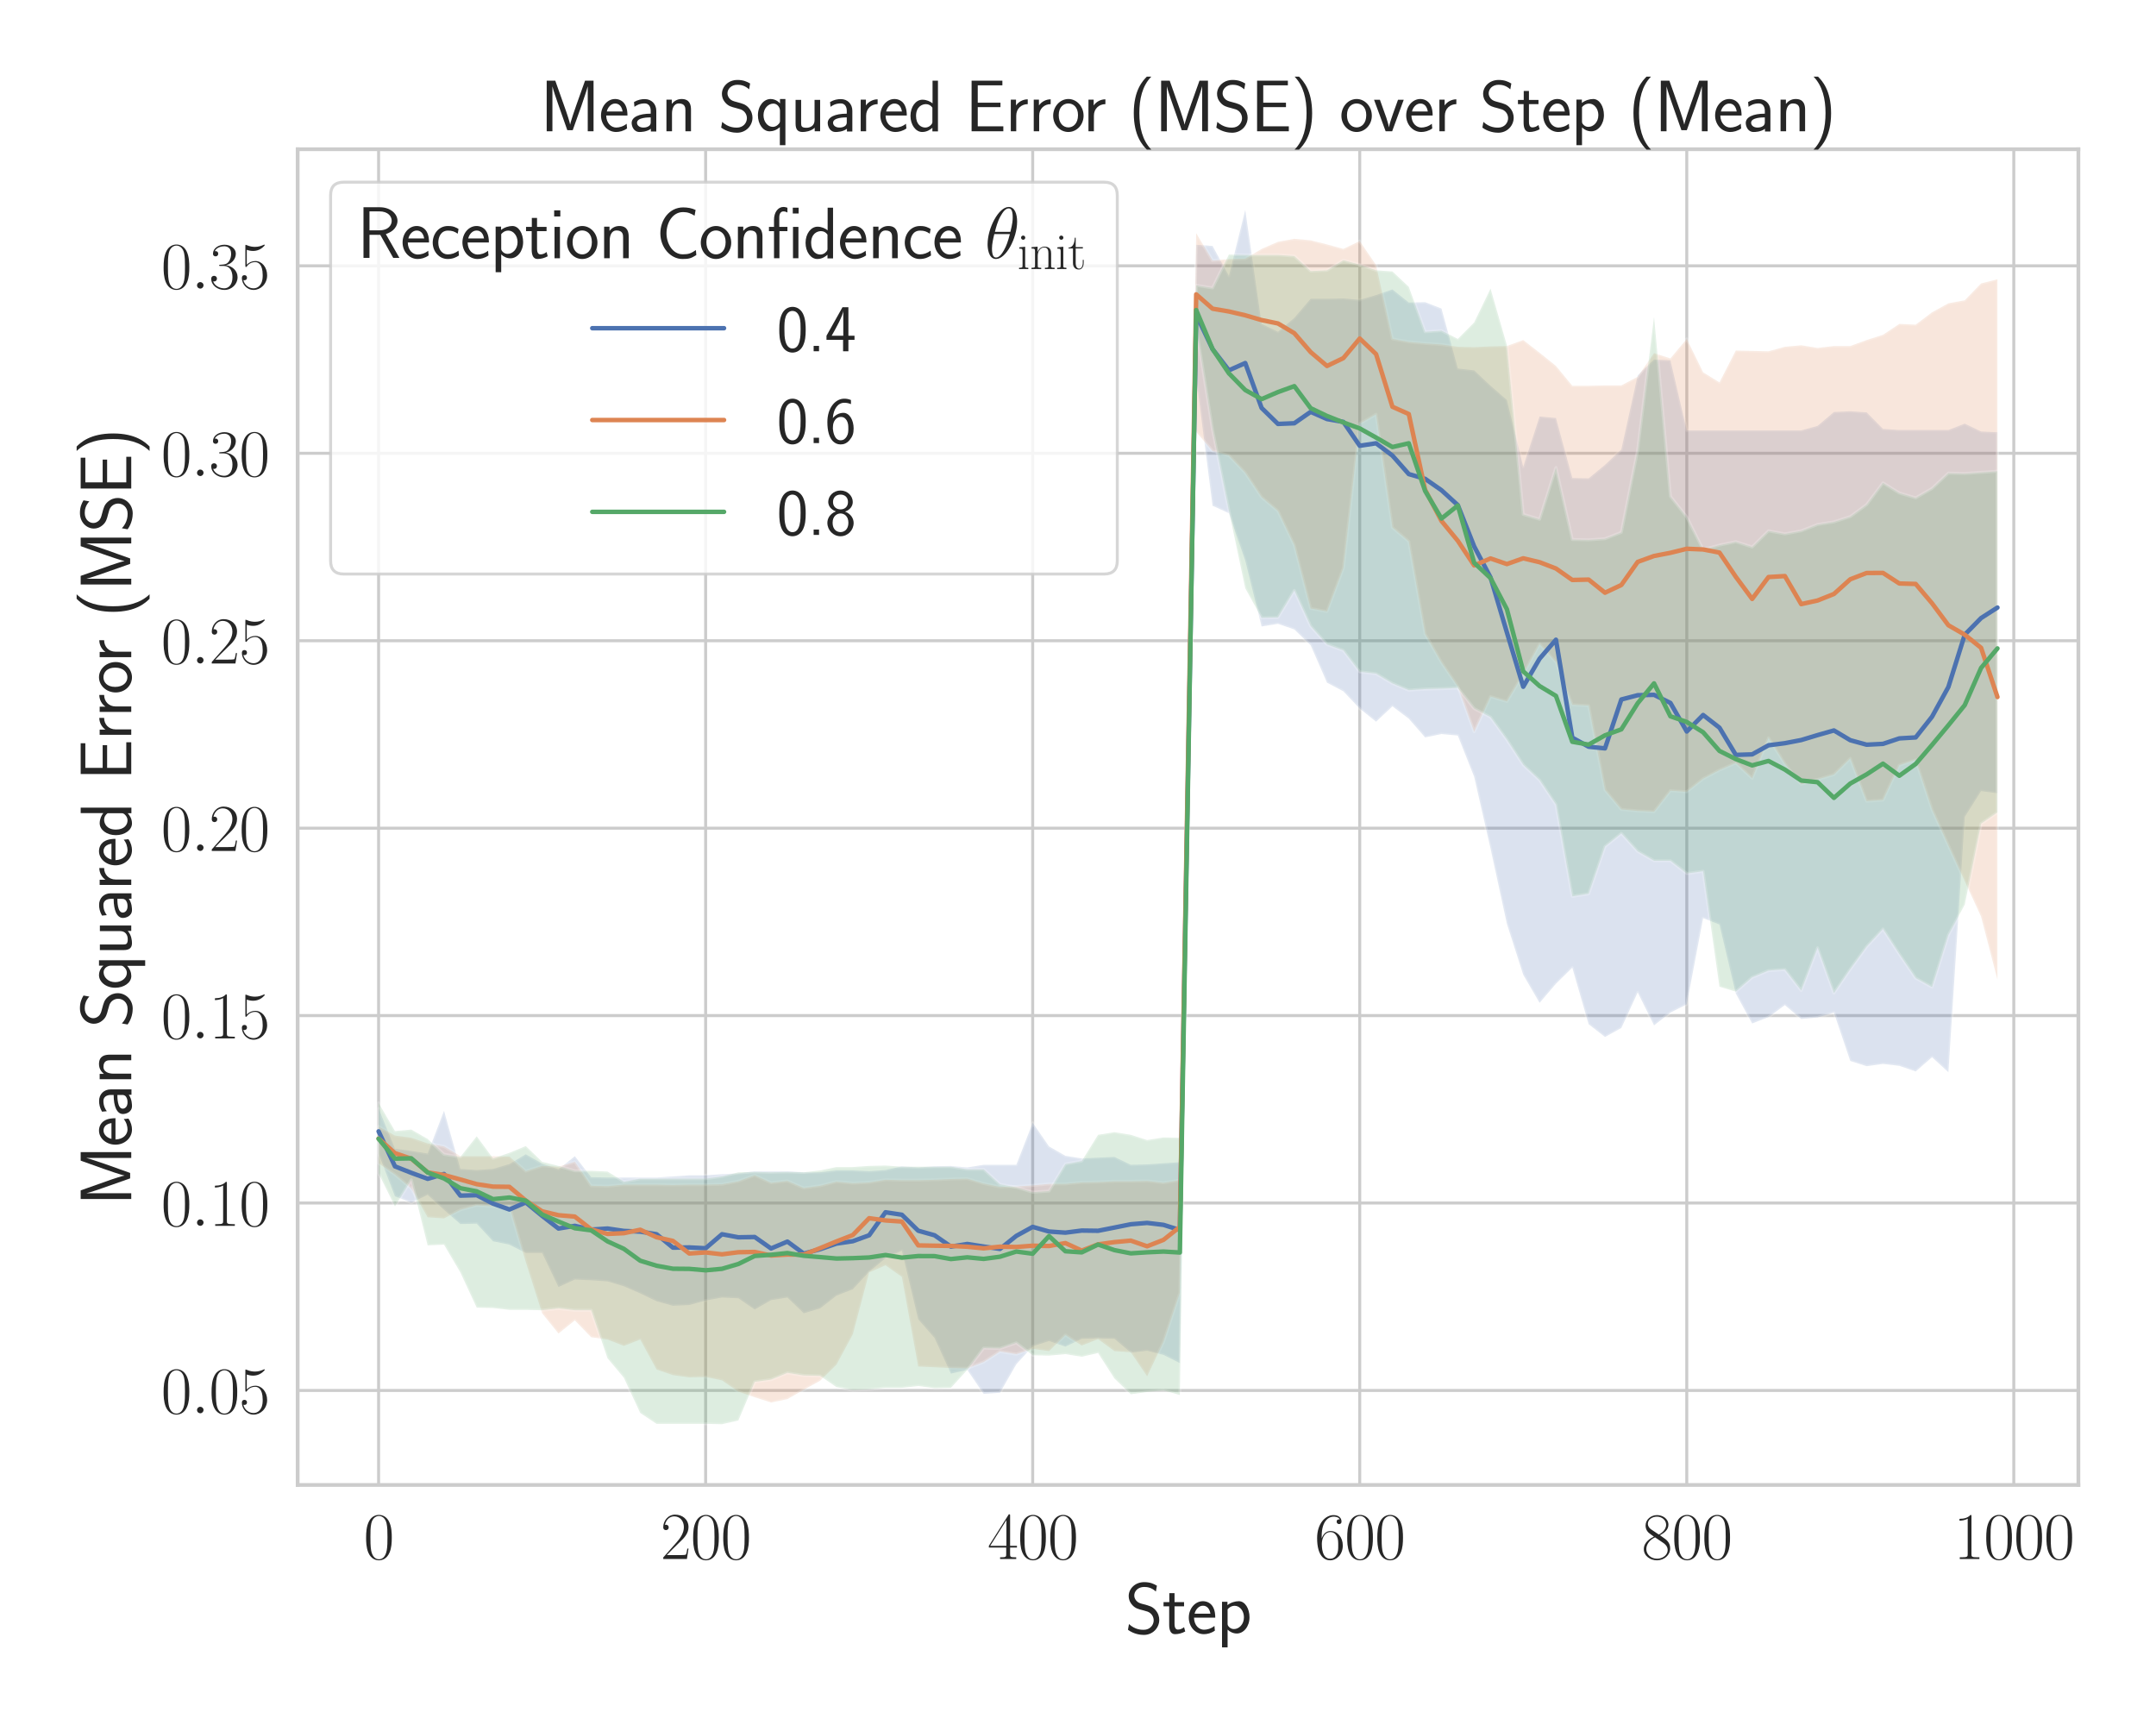 <?xml version="1.0" encoding="utf-8" standalone="no"?>
<!DOCTYPE svg PUBLIC "-//W3C//DTD SVG 1.1//EN"
  "http://www.w3.org/Graphics/SVG/1.1/DTD/svg11.dtd">
<svg xmlns:xlink="http://www.w3.org/1999/xlink" width="720pt" height="576pt" viewBox="0 0 720 576" xmlns="http://www.w3.org/2000/svg" version="1.1">
 <defs>
  <style type="text/css">*{stroke-linejoin: round; stroke-linecap: butt}</style>
 </defs>
 <g id="figure_1">
  <g id="patch_1">
   <path d="M 0 576 
L 720 576 
L 720 0 
L 0 0 
z
" style="fill: #ffffff"/>
  </g>
  <g id="axes_1">
   <g id="patch_2">
    <path d="M 99.406 495.841 
L 694.08 495.841 
L 694.08 49.831 
L 99.406 49.831 
z
" style="fill: #ffffff"/>
   </g>
   <g id="matplotlib.axis_1">
    <g id="xtick_1">
     <g id="line2d_1">
      <path d="M 126.437 495.841 
L 126.437 49.831 
" clip-path="url(#pbe49afab41)" style="fill: none; stroke: #cccccc; stroke-linecap: round"/>
     </g>
     <g id="text_1">
      <!-- $\mathdefault{0}$ -->
      <g style="fill: #262626" transform="translate(121.411 520.562) scale(0.22 -0.22)">
       <defs>
        <path id="CMR17-30" d="M 2688 2025 
C 2688 2416 2682 3080 2413 3591 
C 2176 4039 1798 4198 1466 4198 
C 1158 4198 768 4058 525 3597 
C 269 3118 243 2524 243 2025 
C 243 1661 250 1106 448 619 
C 723 -39 1216 -128 1466 -128 
C 1760 -128 2208 -7 2470 600 
C 2662 1042 2688 1559 2688 2025 
z
M 1466 -26 
C 1056 -26 813 325 723 812 
C 653 1188 653 1738 653 2096 
C 653 2588 653 2997 736 3387 
C 858 3929 1216 4096 1466 4096 
C 1728 4096 2067 3923 2189 3400 
C 2272 3036 2278 2607 2278 2096 
C 2278 1680 2278 1169 2202 792 
C 2067 95 1690 -26 1466 -26 
z
" transform="scale(0.016)"/>
       </defs>
       <use xlink:href="#CMR17-30" transform="scale(0.996)"/>
      </g>
     </g>
    </g>
    <g id="xtick_2">
     <g id="line2d_2">
      <path d="M 235.651 495.841 
L 235.651 49.831 
" clip-path="url(#pbe49afab41)" style="fill: none; stroke: #cccccc; stroke-linecap: round"/>
     </g>
     <g id="text_2">
      <!-- $\mathdefault{200}$ -->
      <g style="fill: #262626" transform="translate(220.573 520.562) scale(0.22 -0.22)">
       <defs>
        <path id="CMR17-32" d="M 2669 989 
L 2554 989 
C 2490 536 2438 459 2413 420 
C 2381 369 1920 369 1830 369 
L 602 369 
C 832 619 1280 1072 1824 1597 
C 2214 1967 2669 2402 2669 3035 
C 2669 3790 2067 4224 1395 4224 
C 691 4224 262 3604 262 3030 
C 262 2780 448 2748 525 2748 
C 589 2748 781 2787 781 3010 
C 781 3207 614 3264 525 3264 
C 486 3264 448 3258 422 3245 
C 544 3790 915 4058 1306 4058 
C 1862 4058 2227 3617 2227 3035 
C 2227 2479 1901 2000 1536 1584 
L 262 146 
L 262 0 
L 2515 0 
L 2669 989 
z
" transform="scale(0.016)"/>
       </defs>
       <use xlink:href="#CMR17-32" transform="scale(0.996)"/>
       <use xlink:href="#CMR17-30" transform="translate(45.69 0) scale(0.996)"/>
       <use xlink:href="#CMR17-30" transform="translate(91.381 0) scale(0.996)"/>
      </g>
     </g>
    </g>
    <g id="xtick_3">
     <g id="line2d_3">
      <path d="M 344.866 495.841 
L 344.866 49.831 
" clip-path="url(#pbe49afab41)" style="fill: none; stroke: #cccccc; stroke-linecap: round"/>
     </g>
     <g id="text_3">
      <!-- $\mathdefault{400}$ -->
      <g style="fill: #262626" transform="translate(329.788 520.562) scale(0.22 -0.22)">
       <defs>
        <path id="CMR17-34" d="M 2150 4122 
C 2150 4256 2144 4256 2029 4256 
L 128 1254 
L 128 1088 
L 1779 1088 
L 1779 457 
C 1779 224 1766 160 1318 160 
L 1197 160 
L 1197 0 
C 1402 0 1747 0 1965 0 
C 2182 0 2528 0 2733 0 
L 2733 160 
L 2611 160 
C 2163 160 2150 224 2150 457 
L 2150 1088 
L 2803 1088 
L 2803 1254 
L 2150 1254 
L 2150 4122 
z
M 1798 3703 
L 1798 1254 
L 256 1254 
L 1798 3703 
z
" transform="scale(0.016)"/>
       </defs>
       <use xlink:href="#CMR17-34" transform="scale(0.996)"/>
       <use xlink:href="#CMR17-30" transform="translate(45.69 0) scale(0.996)"/>
       <use xlink:href="#CMR17-30" transform="translate(91.381 0) scale(0.996)"/>
      </g>
     </g>
    </g>
    <g id="xtick_4">
     <g id="line2d_4">
      <path d="M 454.081 495.841 
L 454.081 49.831 
" clip-path="url(#pbe49afab41)" style="fill: none; stroke: #cccccc; stroke-linecap: round"/>
     </g>
     <g id="text_4">
      <!-- $\mathdefault{600}$ -->
      <g style="fill: #262626" transform="translate(439.003 520.562) scale(0.22 -0.22)">
       <defs>
        <path id="CMR17-36" d="M 678 2176 
C 678 3690 1395 4032 1811 4032 
C 1946 4032 2272 4009 2400 3776 
C 2298 3776 2106 3776 2106 3553 
C 2106 3381 2246 3323 2336 3323 
C 2394 3323 2566 3348 2566 3560 
C 2566 3954 2246 4179 1805 4179 
C 1043 4179 243 3390 243 1984 
C 243 253 966 -128 1478 -128 
C 2099 -128 2688 427 2688 1283 
C 2688 2081 2170 2662 1517 2662 
C 1126 2662 838 2407 678 1960 
L 678 2176 
z
M 1478 25 
C 691 25 691 1200 691 1436 
C 691 1896 909 2560 1504 2560 
C 1613 2560 1926 2560 2138 2120 
C 2253 1870 2253 1609 2253 1289 
C 2253 944 2253 690 2118 434 
C 1978 171 1773 25 1478 25 
z
" transform="scale(0.016)"/>
       </defs>
       <use xlink:href="#CMR17-36" transform="scale(0.996)"/>
       <use xlink:href="#CMR17-30" transform="translate(45.69 0) scale(0.996)"/>
       <use xlink:href="#CMR17-30" transform="translate(91.381 0) scale(0.996)"/>
      </g>
     </g>
    </g>
    <g id="xtick_5">
     <g id="line2d_5">
      <path d="M 563.295 495.841 
L 563.295 49.831 
" clip-path="url(#pbe49afab41)" style="fill: none; stroke: #cccccc; stroke-linecap: round"/>
     </g>
     <g id="text_5">
      <!-- $\mathdefault{800}$ -->
      <g style="fill: #262626" transform="translate(548.218 520.562) scale(0.22 -0.22)">
       <defs>
        <path id="CMR17-38" d="M 1741 2264 
C 2144 2467 2554 2773 2554 3263 
C 2554 3841 1990 4179 1472 4179 
C 890 4179 378 3759 378 3180 
C 378 3021 416 2747 666 2505 
C 730 2442 998 2251 1171 2130 
C 883 1983 211 1634 211 934 
C 211 279 838 -128 1459 -128 
C 2144 -128 2720 362 2720 1010 
C 2720 1590 2330 1857 2074 2029 
L 1741 2264 
z
M 902 2822 
C 851 2854 595 3051 595 3351 
C 595 3739 998 4032 1459 4032 
C 1965 4032 2336 3676 2336 3262 
C 2336 2669 1670 2331 1638 2331 
C 1632 2331 1626 2331 1574 2370 
L 902 2822 
z
M 2080 1519 
C 2176 1449 2483 1240 2483 851 
C 2483 381 2010 25 1472 25 
C 890 25 448 438 448 940 
C 448 1443 838 1862 1280 2060 
L 2080 1519 
z
" transform="scale(0.016)"/>
       </defs>
       <use xlink:href="#CMR17-38" transform="scale(0.996)"/>
       <use xlink:href="#CMR17-30" transform="translate(45.69 0) scale(0.996)"/>
       <use xlink:href="#CMR17-30" transform="translate(91.381 0) scale(0.996)"/>
      </g>
     </g>
    </g>
    <g id="xtick_6">
     <g id="line2d_6">
      <path d="M 672.51 495.841 
L 672.51 49.831 
" clip-path="url(#pbe49afab41)" style="fill: none; stroke: #cccccc; stroke-linecap: round"/>
     </g>
     <g id="text_6">
      <!-- $\mathdefault{1000}$ -->
      <g style="fill: #262626" transform="translate(652.406 520.562) scale(0.22 -0.22)">
       <defs>
        <path id="CMR17-31" d="M 1702 4058 
C 1702 4192 1696 4192 1606 4192 
C 1357 3916 979 3827 621 3827 
C 602 3827 570 3827 563 3808 
C 557 3795 557 3782 557 3648 
C 755 3648 1088 3686 1344 3839 
L 1344 461 
C 1344 236 1331 160 781 160 
L 589 160 
L 589 0 
C 896 0 1216 0 1523 0 
C 1830 0 2150 0 2458 0 
L 2458 160 
L 2266 160 
C 1715 160 1702 230 1702 458 
L 1702 4058 
z
" transform="scale(0.016)"/>
       </defs>
       <use xlink:href="#CMR17-31" transform="scale(0.996)"/>
       <use xlink:href="#CMR17-30" transform="translate(45.69 0) scale(0.996)"/>
       <use xlink:href="#CMR17-30" transform="translate(91.381 0) scale(0.996)"/>
       <use xlink:href="#CMR17-30" transform="translate(137.071 0) scale(0.996)"/>
      </g>
     </g>
    </g>
    <g id="text_7">
     <!-- Step -->
     <g style="fill: #262626" transform="translate(375.656 545.429) scale(0.24 -0.24)">
      <defs>
       <path id="CMSS17-53" d="M 2797 4169 
C 2515 4334 2208 4480 1690 4480 
C 864 4480 333 3879 333 3266 
C 333 3025 403 2753 653 2475 
C 902 2196 1184 2121 1542 2033 
C 1690 1994 1939 1924 1984 1906 
C 2342 1767 2515 1444 2515 1140 
C 2515 742 2202 318 1645 318 
C 1453 318 890 318 358 819 
L 269 318 
C 794 -64 1363 -128 1651 -128 
C 2438 -128 3002 488 3002 1186 
C 3002 1440 2925 1763 2656 2061 
C 2394 2347 2163 2410 1638 2549 
C 1338 2626 1146 2677 986 2873 
C 877 3013 819 3146 819 3317 
C 819 3673 1126 4060 1690 4060 
C 1971 4060 2336 4002 2707 3660 
L 2797 4169 
z
" transform="scale(0.016)"/>
       <path id="CMSS17-74" d="M 1069 2368 
L 1901 2368 
L 1901 2737 
L 1069 2737 
L 1069 3520 
L 614 3520 
L 614 2737 
L 109 2737 
L 109 2368 
L 602 2368 
L 602 749 
C 602 384 685 -64 1107 -64 
C 1427 -64 1722 25 2003 172 
L 1901 548 
C 1747 414 1562 337 1363 337 
C 1082 337 1069 696 1069 856 
L 1069 2368 
z
" transform="scale(0.016)"/>
       <path id="CMSS17-65" d="M 2502 1377 
C 2502 1590 2490 2003 2285 2345 
C 2061 2713 1696 2816 1421 2816 
C 755 2816 192 2188 192 1375 
C 192 582 774 -64 1510 -64 
C 1798 -64 2150 19 2470 248 
C 2470 274 2458 414 2451 420 
C 2451 433 2432 630 2432 656 
C 2125 407 1773 325 1517 325 
C 1107 325 666 667 646 1377 
L 2502 1377 
z
M 698 1728 
C 781 2084 1062 2421 1421 2421 
C 1517 2421 1965 2421 2080 1728 
L 698 1728 
z
" transform="scale(0.016)"/>
       <path id="CMSS17-70" d="M 966 333 
C 1178 129 1466 -5 1773 -5 
C 2368 -5 2880 603 2880 1412 
C 2880 2159 2496 2816 1946 2816 
C 1626 2816 1242 2702 954 2472 
L 954 2765 
L 480 2765 
L 480 -1216 
L 966 -1216 
L 966 333 
z
M 966 2100 
C 1018 2176 1235 2415 1587 2415 
C 2035 2415 2394 1960 2394 1412 
C 2394 787 1958 384 1530 384 
C 1402 384 1267 415 1139 523 
C 966 674 966 768 966 857 
L 966 2100 
z
" transform="scale(0.016)"/>
      </defs>
      <use xlink:href="#CMSS17-53" transform="scale(0.996)"/>
      <use xlink:href="#CMSS17-74" transform="translate(52.049 0) scale(0.996)"/>
      <use xlink:href="#CMSS17-65" transform="translate(85.88 0) scale(0.996)"/>
      <use xlink:href="#CMSS17-70" transform="translate(127.519 0) scale(0.996)"/>
     </g>
    </g>
   </g>
   <g id="matplotlib.axis_2">
    <g id="ytick_1">
     <g id="line2d_7">
      <path d="M 99.406 464.301 
L 694.08 464.301 
" clip-path="url(#pbe49afab41)" style="fill: none; stroke: #cccccc; stroke-linecap: round"/>
     </g>
     <g id="text_8">
      <!-- $\mathdefault{0.05}$ -->
      <g style="fill: #262626" transform="translate(53.789 471.912) scale(0.22 -0.22)">
       <defs>
        <path id="CMMI12-3a" d="M 1178 307 
C 1178 492 1024 619 870 619 
C 685 619 557 466 557 313 
C 557 128 710 0 864 0 
C 1050 0 1178 153 1178 307 
z
" transform="scale(0.016)"/>
        <path id="CMR17-35" d="M 730 3692 
C 794 3666 1056 3584 1325 3584 
C 1920 3584 2246 3911 2432 4100 
C 2432 4157 2432 4192 2394 4192 
C 2387 4192 2374 4192 2323 4163 
C 2099 4058 1837 3973 1517 3973 
C 1325 3973 1037 3999 723 4139 
C 653 4171 640 4171 634 4171 
C 602 4171 595 4164 595 4037 
L 595 2203 
C 595 2089 595 2057 659 2057 
C 691 2057 704 2070 736 2114 
C 941 2401 1222 2522 1542 2522 
C 1766 2522 2246 2382 2246 1289 
C 2246 1085 2246 715 2054 421 
C 1894 159 1645 25 1370 25 
C 947 25 518 320 403 814 
C 429 807 480 795 506 795 
C 589 795 749 840 749 1038 
C 749 1210 627 1280 506 1280 
C 358 1280 262 1190 262 1011 
C 262 454 704 -128 1382 -128 
C 2042 -128 2669 440 2669 1264 
C 2669 2030 2170 2624 1549 2624 
C 1222 2624 947 2503 730 2274 
L 730 3692 
z
" transform="scale(0.016)"/>
       </defs>
       <use xlink:href="#CMR17-30" transform="scale(0.996)"/>
       <use xlink:href="#CMMI12-3a" transform="translate(45.69 0) scale(0.996)"/>
       <use xlink:href="#CMR17-30" transform="translate(72.788 0) scale(0.996)"/>
       <use xlink:href="#CMR17-35" transform="translate(118.478 0) scale(0.996)"/>
      </g>
     </g>
    </g>
    <g id="ytick_2">
     <g id="line2d_8">
      <path d="M 99.406 401.711 
L 694.08 401.711 
" clip-path="url(#pbe49afab41)" style="fill: none; stroke: #cccccc; stroke-linecap: round"/>
     </g>
     <g id="text_9">
      <!-- $\mathdefault{0.10}$ -->
      <g style="fill: #262626" transform="translate(53.789 409.321) scale(0.22 -0.22)">
       <use xlink:href="#CMR17-30" transform="scale(0.996)"/>
       <use xlink:href="#CMMI12-3a" transform="translate(45.69 0) scale(0.996)"/>
       <use xlink:href="#CMR17-31" transform="translate(72.788 0) scale(0.996)"/>
       <use xlink:href="#CMR17-30" transform="translate(118.478 0) scale(0.996)"/>
      </g>
     </g>
    </g>
    <g id="ytick_3">
     <g id="line2d_9">
      <path d="M 99.406 339.12 
L 694.08 339.12 
" clip-path="url(#pbe49afab41)" style="fill: none; stroke: #cccccc; stroke-linecap: round"/>
     </g>
     <g id="text_10">
      <!-- $\mathdefault{0.15}$ -->
      <g style="fill: #262626" transform="translate(53.789 346.73) scale(0.22 -0.22)">
       <use xlink:href="#CMR17-30" transform="scale(0.996)"/>
       <use xlink:href="#CMMI12-3a" transform="translate(45.69 0) scale(0.996)"/>
       <use xlink:href="#CMR17-31" transform="translate(72.788 0) scale(0.996)"/>
       <use xlink:href="#CMR17-35" transform="translate(118.478 0) scale(0.996)"/>
      </g>
     </g>
    </g>
    <g id="ytick_4">
     <g id="line2d_10">
      <path d="M 99.406 276.529 
L 694.08 276.529 
" clip-path="url(#pbe49afab41)" style="fill: none; stroke: #cccccc; stroke-linecap: round"/>
     </g>
     <g id="text_11">
      <!-- $\mathdefault{0.20}$ -->
      <g style="fill: #262626" transform="translate(53.789 284.139) scale(0.22 -0.22)">
       <use xlink:href="#CMR17-30" transform="scale(0.996)"/>
       <use xlink:href="#CMMI12-3a" transform="translate(45.69 0) scale(0.996)"/>
       <use xlink:href="#CMR17-32" transform="translate(72.788 0) scale(0.996)"/>
       <use xlink:href="#CMR17-30" transform="translate(118.478 0) scale(0.996)"/>
      </g>
     </g>
    </g>
    <g id="ytick_5">
     <g id="line2d_11">
      <path d="M 99.406 213.938 
L 694.08 213.938 
" clip-path="url(#pbe49afab41)" style="fill: none; stroke: #cccccc; stroke-linecap: round"/>
     </g>
     <g id="text_12">
      <!-- $\mathdefault{0.25}$ -->
      <g style="fill: #262626" transform="translate(53.789 221.548) scale(0.22 -0.22)">
       <use xlink:href="#CMR17-30" transform="scale(0.996)"/>
       <use xlink:href="#CMMI12-3a" transform="translate(45.69 0) scale(0.996)"/>
       <use xlink:href="#CMR17-32" transform="translate(72.788 0) scale(0.996)"/>
       <use xlink:href="#CMR17-35" transform="translate(118.478 0) scale(0.996)"/>
      </g>
     </g>
    </g>
    <g id="ytick_6">
     <g id="line2d_12">
      <path d="M 99.406 151.347 
L 694.08 151.347 
" clip-path="url(#pbe49afab41)" style="fill: none; stroke: #cccccc; stroke-linecap: round"/>
     </g>
     <g id="text_13">
      <!-- $\mathdefault{0.30}$ -->
      <g style="fill: #262626" transform="translate(53.789 158.958) scale(0.22 -0.22)">
       <defs>
        <path id="CMR17-33" d="M 1414 2157 
C 1984 2157 2234 1662 2234 1090 
C 2234 320 1824 25 1453 25 
C 1114 25 563 194 390 693 
C 422 680 454 680 486 680 
C 640 680 755 782 755 948 
C 755 1133 614 1216 486 1216 
C 378 1216 211 1165 211 926 
C 211 335 787 -128 1466 -128 
C 2176 -128 2720 430 2720 1085 
C 2720 1707 2208 2157 1600 2227 
C 2086 2328 2554 2756 2554 3329 
C 2554 3820 2048 4179 1472 4179 
C 890 4179 378 3829 378 3329 
C 378 3110 544 3072 627 3072 
C 762 3072 877 3155 877 3321 
C 877 3486 762 3569 627 3569 
C 602 3569 570 3569 544 3557 
C 730 3959 1235 4032 1459 4032 
C 1683 4032 2106 3925 2106 3320 
C 2106 3143 2080 2828 1862 2550 
C 1670 2304 1453 2304 1242 2284 
C 1210 2284 1062 2269 1037 2269 
C 992 2263 966 2257 966 2208 
C 966 2163 973 2157 1101 2157 
L 1414 2157 
z
" transform="scale(0.016)"/>
       </defs>
       <use xlink:href="#CMR17-30" transform="scale(0.996)"/>
       <use xlink:href="#CMMI12-3a" transform="translate(45.69 0) scale(0.996)"/>
       <use xlink:href="#CMR17-33" transform="translate(72.788 0) scale(0.996)"/>
       <use xlink:href="#CMR17-30" transform="translate(118.478 0) scale(0.996)"/>
      </g>
     </g>
    </g>
    <g id="ytick_7">
     <g id="line2d_13">
      <path d="M 99.406 88.756 
L 694.08 88.756 
" clip-path="url(#pbe49afab41)" style="fill: none; stroke: #cccccc; stroke-linecap: round"/>
     </g>
     <g id="text_14">
      <!-- $\mathdefault{0.35}$ -->
      <g style="fill: #262626" transform="translate(53.789 96.367) scale(0.22 -0.22)">
       <use xlink:href="#CMR17-30" transform="scale(0.996)"/>
       <use xlink:href="#CMMI12-3a" transform="translate(45.69 0) scale(0.996)"/>
       <use xlink:href="#CMR17-33" transform="translate(72.788 0) scale(0.996)"/>
       <use xlink:href="#CMR17-35" transform="translate(118.478 0) scale(0.996)"/>
      </g>
     </g>
    </g>
    <g id="text_15">
     <!-- Mean Squared Error (MSE) -->
     <g style="fill: #262626" transform="translate(43.831 402.557) rotate(-90) scale(0.24 -0.24)">
      <defs>
       <path id="CMSS17-4d" d="M 3194 2371 
L 2886 1473 
C 2835 1307 2662 791 2624 587 
L 2618 587 
C 2598 715 2560 849 2458 1174 
C 2400 1365 2336 1562 2272 1741 
L 1325 4416 
L 576 4416 
L 576 0 
L 1075 0 
L 1075 3900 
L 1082 3900 
C 1082 3894 1139 3613 1530 2499 
L 2374 96 
L 2848 96 
L 3610 2231 
C 3661 2378 3821 2843 3891 3066 
C 3955 3257 4115 3728 4154 3913 
L 4160 3913 
L 4160 0 
L 4666 0 
L 4666 4416 
L 3923 4416 
L 3194 2371 
z
" transform="scale(0.016)"/>
       <path id="CMSS17-61" d="M 2406 1791 
C 2406 2392 1978 2808 1402 2808 
C 1120 2808 813 2757 461 2553 
L 499 2135 
C 659 2248 934 2432 1395 2432 
C 1722 2432 1920 2180 1920 1782 
L 1920 1536 
C 896 1536 256 1238 256 726 
C 256 461 416 -64 947 -64 
C 1043 -64 1562 -64 1933 217 
L 1933 -19 
L 2406 -19 
L 2406 1791 
z
M 1920 816 
C 1920 701 1920 548 1728 434 
C 1562 325 1350 325 1261 325 
C 941 325 723 511 723 744 
C 723 1211 1722 1211 1920 1211 
L 1920 816 
z
" transform="scale(0.016)"/>
       <path id="CMSS17-6e" d="M 2618 1877 
C 2618 2283 2522 2816 1798 2816 
C 1389 2816 1120 2606 941 2389 
L 941 2758 
L 474 2758 
L 474 0 
L 960 0 
L 960 1559 
C 960 1964 1114 2428 1549 2428 
C 2112 2428 2131 2048 2131 1829 
L 2131 0 
L 2618 0 
L 2618 1877 
z
" transform="scale(0.016)"/>
       <path id="CMSS17-71" d="M 2611 2816 
L 2138 2816 
L 2138 2428 
C 2112 2460 1818 2816 1318 2816 
C 736 2816 211 2228 211 1399 
C 211 633 653 -5 1229 -5 
C 1498 -5 1837 91 2125 365 
L 2125 -1216 
L 2611 -1216 
L 2611 2816 
z
M 2138 914 
C 2138 832 2138 718 1939 554 
C 1888 510 1747 384 1504 384 
C 1050 384 698 850 698 1399 
C 698 2011 1126 2415 1562 2415 
C 1926 2415 2138 2061 2138 1797 
L 2138 914 
z
" transform="scale(0.016)"/>
       <path id="CMSS17-75" d="M 2618 2739 
L 2131 2739 
L 2131 972 
C 2131 498 1786 306 1421 306 
C 998 306 960 447 960 709 
L 960 2739 
L 474 2739 
L 474 678 
C 474 179 646 -64 1088 -64 
C 1306 -64 1798 -13 2144 306 
L 2144 0 
L 2618 0 
L 2618 2739 
z
" transform="scale(0.016)"/>
       <path id="CMSS17-72" d="M 954 1363 
C 954 1965 1395 2368 1958 2368 
L 1958 2789 
C 1549 2789 1165 2585 934 2253 
L 934 2758 
L 480 2758 
L 480 0 
L 954 0 
L 954 1363 
z
" transform="scale(0.016)"/>
       <path id="CMSS17-64" d="M 2611 4416 
L 2138 4416 
L 2138 2438 
C 1939 2603 1613 2756 1254 2756 
C 672 2756 211 2131 211 1347 
C 211 562 666 -64 1235 -64 
C 1677 -64 1971 172 2125 306 
L 2125 -13 
L 2611 -13 
L 2611 4416 
z
M 2125 836 
C 2125 747 2125 653 1926 482 
C 1798 375 1645 325 1498 325 
C 1152 325 698 576 698 1340 
C 698 2134 1210 2368 1562 2368 
C 1798 2368 1990 2254 2125 2065 
L 2125 836 
z
" transform="scale(0.016)"/>
       <path id="CMSS17-45" d="M 1958 433 
C 1446 433 1216 433 1101 433 
L 1101 2107 
L 3085 2107 
L 3085 2496 
L 1101 2496 
L 1101 4009 
L 1926 4009 
C 2003 4009 2080 4009 2157 4009 
L 3251 4009 
L 3251 4416 
L 563 4416 
L 563 0 
L 3334 0 
L 3334 433 
L 1958 433 
z
" transform="scale(0.016)"/>
       <path id="CMSS17-6f" d="M 2829 1356 
C 2829 2176 2221 2816 1504 2816 
C 768 2816 173 2157 173 1356 
C 173 544 787 -64 1498 -64 
C 2227 -64 2829 563 2829 1356 
z
M 1504 337 
C 1050 337 659 709 659 1408 
C 659 2151 1114 2427 1498 2427 
C 1914 2427 2342 2126 2342 1408 
C 2342 683 1926 337 1504 337 
z
" transform="scale(0.016)"/>
       <path id="CMSS17-28" d="M 1613 4768 
C 1267 4417 474 3601 474 1588 
C 474 -433 1267 -1243 1613 -1600 
L 2003 -1600 
C 1216 -784 960 357 960 1581 
C 960 2798 1203 3946 2003 4768 
L 1613 4768 
z
" transform="scale(0.016)"/>
       <path id="CMSS17-29" d="M 723 -1600 
C 1069 -1249 1862 -433 1862 1581 
C 1862 3601 1069 4411 723 4768 
L 333 4768 
C 1120 3952 1376 2811 1376 1588 
C 1376 370 1133 -778 333 -1600 
L 723 -1600 
z
" transform="scale(0.016)"/>
      </defs>
      <use xlink:href="#CMSS17-4d" transform="scale(0.996)"/>
      <use xlink:href="#CMSS17-65" transform="translate(81.676 0) scale(0.996)"/>
      <use xlink:href="#CMSS17-61" transform="translate(123.315 0) scale(0.996)"/>
      <use xlink:href="#CMSS17-6e" transform="translate(168.237 0) scale(0.996)"/>
      <use xlink:href="#CMSS17-53" transform="translate(247.671 0) scale(0.996)"/>
      <use xlink:href="#CMSS17-71" transform="translate(299.719 0) scale(0.996)"/>
      <use xlink:href="#CMSS17-75" transform="translate(347.924 0) scale(0.996)"/>
      <use xlink:href="#CMSS17-61" transform="translate(396.129 0) scale(0.996)"/>
      <use xlink:href="#CMSS17-72" transform="translate(438.449 0) scale(0.996)"/>
      <use xlink:href="#CMSS17-65" transform="translate(470.358 0) scale(0.996)"/>
      <use xlink:href="#CMSS17-64" transform="translate(511.997 0) scale(0.996)"/>
      <use xlink:href="#CMSS17-45" transform="translate(591.431 0) scale(0.996)"/>
      <use xlink:href="#CMSS17-72" transform="translate(647.323 0) scale(0.996)"/>
      <use xlink:href="#CMSS17-72" transform="translate(679.233 0) scale(0.996)"/>
      <use xlink:href="#CMSS17-6f" transform="translate(711.143 0) scale(0.996)"/>
      <use xlink:href="#CMSS17-72" transform="translate(755.384 0) scale(0.996)"/>
      <use xlink:href="#CMSS17-28" transform="translate(818.523 0) scale(0.996)"/>
      <use xlink:href="#CMSS17-4d" transform="translate(854.957 0) scale(0.996)"/>
      <use xlink:href="#CMSS17-53" transform="translate(936.633 0) scale(0.996)"/>
      <use xlink:href="#CMSS17-45" transform="translate(988.681 0) scale(0.996)"/>
      <use xlink:href="#CMSS17-29" transform="translate(1044.573 0) scale(0.996)"/>
     </g>
    </g>
   </g>
   <g id="PolyCollection_1">
    <defs>
     <path id="m44d229b1ef" d="M 126.437 -205.835 
L 126.437 -190.813 
L 131.897 -176.543 
L 137.358 -174.415 
L 142.819 -177.043 
L 148.279 -172.036 
L 153.74 -167.279 
L 159.201 -167.404 
L 164.662 -161.521 
L 170.122 -160.394 
L 175.583 -157.64 
L 181.044 -157.64 
L 186.505 -146.249 
L 191.965 -148.752 
L 197.426 -148.502 
L 202.887 -148.126 
L 208.348 -146.499 
L 213.808 -144.121 
L 219.269 -141.492 
L 224.73 -139.99 
L 230.191 -140.24 
L 235.651 -141.742 
L 241.112 -142.744 
L 246.573 -142.493 
L 252.033 -138.738 
L 257.494 -141.867 
L 262.955 -142.744 
L 268.416 -137.486 
L 273.876 -139.113 
L 279.337 -143.37 
L 284.798 -145.498 
L 290.259 -151.381 
L 295.719 -155.888 
L 301.18 -158.391 
L 306.641 -135.483 
L 312.102 -129.224 
L 317.562 -117.332 
L 323.023 -118.584 
L 328.484 -110.572 
L 333.944 -110.947 
L 339.405 -120.461 
L 344.866 -126.47 
L 350.327 -128.223 
L 355.787 -126.345 
L 361.248 -128.974 
L 366.709 -129.099 
L 372.17 -128.974 
L 377.63 -124.342 
L 383.091 -124.968 
L 388.552 -123.591 
L 394.013 -120.837 
L 399.473 -449.939 
L 404.934 -407.127 
L 410.395 -404.624 
L 415.856 -388.851 
L 421.316 -366.819 
L 426.777 -367.695 
L 432.238 -365.817 
L 437.698 -360.56 
L 443.159 -348.042 
L 448.62 -345.162 
L 454.081 -339.404 
L 459.541 -335.023 
L 465.002 -340.155 
L 470.463 -336.024 
L 475.924 -329.765 
L 481.384 -330.892 
L 486.845 -330.391 
L 492.306 -316.621 
L 497.767 -292.711 
L 503.227 -267.55 
L 508.688 -250.525 
L 514.149 -241.136 
L 519.609 -247.521 
L 525.07 -252.903 
L 530.531 -234.001 
L 535.992 -229.745 
L 541.452 -232.749 
L 546.913 -244.641 
L 552.374 -233.625 
L 557.835 -237.882 
L 563.295 -240.636 
L 568.756 -269.427 
L 574.217 -267.299 
L 579.678 -244.266 
L 585.138 -234.251 
L 590.599 -236.379 
L 596.06 -240.385 
L 601.521 -235.754 
L 606.981 -236.254 
L 612.442 -237.882 
L 617.903 -221.733 
L 623.363 -219.981 
L 628.824 -220.732 
L 634.285 -220.106 
L 639.746 -218.228 
L 645.206 -222.985 
L 650.667 -217.978 
L 656.128 -303.226 
L 661.589 -311.864 
L 667.049 -311.113 
L 667.049 -431.663 
L 667.049 -431.663 
L 661.589 -431.913 
L 656.128 -434.542 
L 650.667 -432.414 
L 645.206 -432.414 
L 639.746 -432.414 
L 634.285 -432.414 
L 628.824 -432.79 
L 623.363 -438.298 
L 617.903 -438.673 
L 612.442 -438.423 
L 606.981 -433.791 
L 601.521 -432.289 
L 596.06 -432.289 
L 590.599 -432.289 
L 585.138 -432.289 
L 579.678 -432.289 
L 574.217 -432.289 
L 568.756 -432.289 
L 563.295 -432.289 
L 557.835 -455.698 
L 552.374 -455.948 
L 546.913 -450.69 
L 541.452 -425.905 
L 535.992 -420.772 
L 530.531 -416.266 
L 525.07 -416.391 
L 519.609 -436.42 
L 514.149 -436.921 
L 508.688 -420.146 
L 503.227 -442.429 
L 497.767 -447.185 
L 492.306 -452.318 
L 486.845 -452.944 
L 481.384 -472.973 
L 475.924 -475.101 
L 470.463 -474.976 
L 465.002 -479.357 
L 459.541 -477.479 
L 454.081 -475.852 
L 448.62 -476.353 
L 443.159 -476.228 
L 437.698 -476.228 
L 432.238 -469.843 
L 426.777 -465.212 
L 421.316 -467.84 
L 415.856 -505.896 
L 410.395 -483.864 
L 404.934 -493.878 
L 399.473 -494.254 
L 394.013 -187.934 
L 388.552 -187.559 
L 383.091 -187.183 
L 377.63 -187.058 
L 372.17 -189.687 
L 366.709 -189.436 
L 361.248 -189.186 
L 355.787 -190.062 
L 350.327 -193.192 
L 344.866 -201.078 
L 339.405 -187.058 
L 333.944 -187.058 
L 328.484 -187.058 
L 323.023 -186.182 
L 317.562 -186.682 
L 312.102 -186.557 
L 306.641 -186.182 
L 301.18 -186.557 
L 295.719 -185.305 
L 290.259 -184.93 
L 284.798 -185.18 
L 279.337 -185.18 
L 273.876 -184.554 
L 268.416 -184.554 
L 262.955 -184.93 
L 257.494 -184.93 
L 252.033 -184.93 
L 246.573 -184.179 
L 241.112 -183.928 
L 235.651 -183.553 
L 230.191 -183.553 
L 224.73 -183.177 
L 219.269 -182.802 
L 213.808 -182.802 
L 208.348 -182.802 
L 202.887 -182.802 
L 197.426 -182.927 
L 191.965 -189.937 
L 186.505 -185.556 
L 181.044 -187.433 
L 175.583 -190.563 
L 170.122 -187.308 
L 164.662 -185.681 
L 159.201 -185.305 
L 153.74 -185.681 
L 148.279 -205.084 
L 142.819 -190.813 
L 137.358 -191.69 
L 131.897 -192.441 
L 126.437 -205.835 
z
" style="stroke: #ffffff; stroke-opacity: 0.2"/>
    </defs>
    <g clip-path="url(#pbe49afab41)">
     <use xlink:href="#m44d229b1ef" x="0" y="576" style="fill: #4c72b0; fill-opacity: 0.2; stroke: #ffffff; stroke-opacity: 0.2"/>
    </g>
   </g>
   <g id="PolyCollection_2">
    <defs>
     <path id="m158f31d948" d="M 126.437 -199.826 
L 126.437 -187.559 
L 131.897 -183.803 
L 137.358 -179.171 
L 142.819 -169.532 
L 148.279 -169.157 
L 153.74 -172.036 
L 159.201 -173.538 
L 164.662 -173.163 
L 170.122 -173.163 
L 175.583 -154.636 
L 181.044 -137.486 
L 186.505 -130.726 
L 191.965 -135.108 
L 197.426 -129.474 
L 202.887 -128.723 
L 208.348 -126.595 
L 213.808 -128.723 
L 219.269 -118.709 
L 224.73 -116.831 
L 230.191 -116.08 
L 235.651 -116.205 
L 241.112 -115.078 
L 246.573 -111.323 
L 252.033 -109.445 
L 257.494 -107.693 
L 262.955 -108.819 
L 268.416 -111.949 
L 273.876 -114.953 
L 279.337 -120.336 
L 284.798 -130.476 
L 290.259 -151.131 
L 295.719 -153.509 
L 301.18 -149.629 
L 306.641 -119.71 
L 312.102 -119.46 
L 317.562 -119.209 
L 323.023 -119.084 
L 328.484 -121.212 
L 333.944 -124.717 
L 339.405 -123.841 
L 344.866 -125.594 
L 350.327 -124.843 
L 355.787 -130.225 
L 361.248 -126.72 
L 366.709 -128.848 
L 372.17 -124.843 
L 377.63 -124.467 
L 383.091 -116.455 
L 388.552 -127.972 
L 394.013 -144.371 
L 399.473 -431.788 
L 404.934 -425.404 
L 410.395 -423.902 
L 415.856 -418.143 
L 421.316 -410.006 
L 426.777 -405.375 
L 432.238 -393.983 
L 437.698 -372.828 
L 443.159 -371.826 
L 448.62 -386.347 
L 454.081 -434.542 
L 459.541 -437.672 
L 465.002 -399.867 
L 470.463 -395.235 
L 475.924 -364.315 
L 481.384 -354.801 
L 486.845 -346.79 
L 492.306 -331.643 
L 497.767 -343.41 
L 503.227 -341.782 
L 508.688 -350.921 
L 514.149 -360.935 
L 519.609 -354.927 
L 525.07 -340.656 
L 530.531 -340.405 
L 535.992 -312.24 
L 541.452 -305.73 
L 546.913 -305.229 
L 552.374 -304.979 
L 557.835 -311.989 
L 563.295 -311.614 
L 568.756 -315.995 
L 574.217 -318.874 
L 579.678 -321.253 
L 585.138 -316.12 
L 590.599 -329.64 
L 596.06 -321.002 
L 601.521 -314.117 
L 606.981 -315.745 
L 612.442 -317.372 
L 617.903 -322.755 
L 623.363 -308.484 
L 628.824 -308.86 
L 634.285 -320.502 
L 639.746 -322.254 
L 645.206 -305.73 
L 650.667 -293.713 
L 656.128 -281.82 
L 661.589 -269.928 
L 667.049 -248.898 
L 667.049 -482.737 
L 667.049 -482.737 
L 661.589 -481.36 
L 656.128 -475.727 
L 650.667 -474.725 
L 645.206 -471.721 
L 639.746 -467.59 
L 634.285 -467.84 
L 628.824 -464.21 
L 623.363 -462.458 
L 617.903 -460.455 
L 612.442 -460.455 
L 606.981 -459.829 
L 601.521 -460.705 
L 596.06 -460.204 
L 590.599 -458.702 
L 585.138 -458.827 
L 579.678 -458.952 
L 574.217 -448.312 
L 568.756 -451.692 
L 563.295 -462.833 
L 557.835 -456.324 
L 552.374 -458.076 
L 546.913 -450.19 
L 541.452 -447.311 
L 535.992 -447.311 
L 530.531 -447.185 
L 525.07 -447.185 
L 519.609 -453.82 
L 514.149 -458.201 
L 508.688 -462.458 
L 503.227 -460.455 
L 497.767 -460.329 
L 492.306 -460.079 
L 486.845 -460.204 
L 481.384 -460.955 
L 475.924 -461.331 
L 470.463 -461.832 
L 465.002 -462.833 
L 459.541 -487.494 
L 454.081 -495.506 
L 448.62 -492.877 
L 443.159 -494.379 
L 437.698 -495.756 
L 432.238 -496.257 
L 426.777 -495.255 
L 421.316 -492.877 
L 415.856 -489.622 
L 410.395 -489.497 
L 404.934 -488.996 
L 399.473 -498.134 
L 394.013 -181.925 
L 388.552 -181.049 
L 383.091 -181.675 
L 377.63 -181.55 
L 372.17 -181.55 
L 366.709 -181.3 
L 361.248 -181.174 
L 355.787 -180.674 
L 350.327 -180.674 
L 344.866 -180.173 
L 339.405 -179.797 
L 333.944 -179.672 
L 328.484 -180.799 
L 323.023 -182.426 
L 317.562 -182.301 
L 312.102 -182.051 
L 306.641 -181.925 
L 301.18 -181.925 
L 295.719 -182.051 
L 290.259 -181.174 
L 284.798 -180.924 
L 279.337 -181.425 
L 273.876 -180.048 
L 268.416 -179.297 
L 262.955 -181.675 
L 257.494 -181.049 
L 252.033 -183.553 
L 246.573 -181.55 
L 241.112 -180.548 
L 235.651 -180.423 
L 230.191 -180.423 
L 224.73 -180.298 
L 219.269 -180.423 
L 213.808 -180.423 
L 208.348 -180.423 
L 202.887 -179.923 
L 197.426 -180.048 
L 191.965 -188.059 
L 186.505 -186.432 
L 181.044 -186.682 
L 175.583 -184.93 
L 170.122 -189.812 
L 164.662 -189.937 
L 159.201 -189.937 
L 153.74 -189.937 
L 148.279 -193.192 
L 142.819 -194.193 
L 137.358 -196.071 
L 131.897 -196.822 
L 126.437 -199.826 
z
" style="stroke: #ffffff; stroke-opacity: 0.2"/>
    </defs>
    <g clip-path="url(#pbe49afab41)">
     <use xlink:href="#m158f31d948" x="0" y="576" style="fill: #dd8452; fill-opacity: 0.2; stroke: #ffffff; stroke-opacity: 0.2"/>
    </g>
   </g>
   <g id="PolyCollection_3">
    <defs>
     <path id="m1025b9e7d3" d="M 126.437 -207.713 
L 126.437 -184.179 
L 131.897 -173.163 
L 137.358 -182.051 
L 142.819 -160.144 
L 148.279 -160.394 
L 153.74 -151.131 
L 159.201 -139.364 
L 164.662 -139.239 
L 170.122 -138.613 
L 175.583 -138.613 
L 181.044 -138.487 
L 186.505 -139.113 
L 191.965 -138.487 
L 197.426 -138.487 
L 202.887 -122.464 
L 208.348 -115.955 
L 213.808 -104.188 
L 219.269 -100.557 
L 224.73 -100.557 
L 230.191 -100.557 
L 235.651 -100.557 
L 241.112 -100.432 
L 246.573 -101.684 
L 252.033 -114.578 
L 257.494 -115.329 
L 262.955 -117.582 
L 268.416 -116.706 
L 273.876 -116.581 
L 279.337 -112.825 
L 284.798 -111.824 
L 290.259 -112.074 
L 295.719 -112.575 
L 301.18 -112.575 
L 306.641 -113.201 
L 312.102 -112.45 
L 317.562 -112.575 
L 323.023 -118.584 
L 328.484 -125.844 
L 333.944 -125.719 
L 339.405 -127.597 
L 344.866 -123.466 
L 350.327 -123.34 
L 355.787 -123.841 
L 361.248 -122.965 
L 366.709 -124.217 
L 372.17 -115.704 
L 377.63 -110.447 
L 383.091 -111.198 
L 388.552 -111.699 
L 394.013 -110.196 
L 399.473 -466.714 
L 404.934 -432.539 
L 410.395 -405.5 
L 415.856 -379.587 
L 421.316 -369.698 
L 426.777 -369.823 
L 432.238 -378.836 
L 437.698 -366.944 
L 443.159 -360.81 
L 448.62 -358.807 
L 454.081 -351.672 
L 459.541 -351.046 
L 465.002 -347.791 
L 470.463 -345.538 
L 475.924 -345.913 
L 481.384 -346.039 
L 486.845 -346.289 
L 492.306 -339.404 
L 497.767 -336.525 
L 503.227 -329.014 
L 508.688 -320.627 
L 514.149 -315.494 
L 519.609 -307.357 
L 525.07 -276.688 
L 530.531 -277.564 
L 535.992 -293.337 
L 541.452 -297.719 
L 546.913 -291.71 
L 552.374 -288.58 
L 557.835 -288.58 
L 563.295 -284.324 
L 568.756 -285.075 
L 574.217 -246.519 
L 579.678 -244.892 
L 585.138 -249.649 
L 590.599 -251.902 
L 596.06 -252.278 
L 601.521 -245.267 
L 606.981 -259.538 
L 612.442 -244.391 
L 617.903 -252.403 
L 623.363 -259.914 
L 628.824 -265.797 
L 634.285 -257.41 
L 639.746 -249.398 
L 645.206 -246.394 
L 650.667 -263.794 
L 656.128 -273.934 
L 661.589 -300.973 
L 667.049 -304.729 
L 667.049 -418.644 
L 667.049 -418.644 
L 661.589 -418.268 
L 656.128 -417.893 
L 650.667 -418.018 
L 645.206 -412.886 
L 639.746 -409.756 
L 634.285 -411.383 
L 628.824 -414.763 
L 623.363 -407.503 
L 617.903 -403.497 
L 612.442 -401.744 
L 606.981 -400.868 
L 601.521 -398.74 
L 596.06 -397.739 
L 590.599 -398.74 
L 585.138 -393.357 
L 579.678 -395.11 
L 574.217 -393.983 
L 568.756 -392.481 
L 563.295 -403.372 
L 557.835 -410.257 
L 552.374 -470.219 
L 546.913 -425.779 
L 541.452 -398.239 
L 535.992 -396.111 
L 530.531 -395.736 
L 525.07 -395.861 
L 519.609 -419.896 
L 514.149 -402.621 
L 508.688 -404.248 
L 503.227 -460.705 
L 497.767 -479.607 
L 492.306 -468.341 
L 486.845 -462.833 
L 481.384 -465.587 
L 475.924 -465.212 
L 470.463 -480.233 
L 465.002 -485.366 
L 459.541 -485.741 
L 454.081 -487.619 
L 448.62 -489.121 
L 443.159 -485.741 
L 437.698 -485.491 
L 432.238 -490.498 
L 426.777 -490.874 
L 421.316 -490.874 
L 415.856 -490.874 
L 410.395 -490.999 
L 404.934 -479.858 
L 399.473 -480.734 
L 394.013 -196.071 
L 388.552 -196.196 
L 383.091 -195.32 
L 377.63 -197.072 
L 372.17 -197.949 
L 366.709 -197.072 
L 361.248 -188.31 
L 355.787 -187.308 
L 350.327 -178.295 
L 344.866 -177.92 
L 339.405 -179.547 
L 333.944 -180.548 
L 328.484 -185.556 
L 323.023 -185.556 
L 317.562 -186.432 
L 312.102 -186.432 
L 306.641 -186.432 
L 301.18 -186.432 
L 295.719 -186.808 
L 290.259 -186.682 
L 284.798 -186.307 
L 279.337 -186.307 
L 273.876 -185.18 
L 268.416 -184.554 
L 262.955 -184.679 
L 257.494 -184.554 
L 252.033 -184.679 
L 246.573 -184.554 
L 241.112 -183.177 
L 235.651 -182.426 
L 230.191 -182.426 
L 224.73 -182.426 
L 219.269 -182.426 
L 213.808 -182.426 
L 208.348 -181.425 
L 202.887 -184.805 
L 197.426 -185.055 
L 191.965 -185.055 
L 186.505 -186.682 
L 181.044 -188.059 
L 175.583 -193.317 
L 170.122 -191.064 
L 164.662 -189.186 
L 159.201 -196.572 
L 153.74 -189.687 
L 148.279 -190.563 
L 142.819 -195.695 
L 137.358 -198.825 
L 131.897 -198.324 
L 126.437 -207.713 
z
" style="stroke: #ffffff; stroke-opacity: 0.2"/>
    </defs>
    <g clip-path="url(#pbe49afab41)">
     <use xlink:href="#m1025b9e7d3" x="0" y="576" style="fill: #55a868; fill-opacity: 0.2; stroke: #ffffff; stroke-opacity: 0.2"/>
    </g>
   </g>
   <g id="line2d_14">
    <path d="M 126.437 377.776 
L 131.897 389.468 
L 137.358 391.621 
L 142.819 393.624 
L 148.279 392.022 
L 153.74 399.232 
L 159.201 399.082 
L 164.662 401.911 
L 170.122 403.864 
L 175.583 401.51 
L 181.044 405.992 
L 186.505 410.223 
L 191.965 409.322 
L 197.426 410.573 
L 202.887 410.223 
L 208.348 411.024 
L 213.808 411.249 
L 219.269 412.126 
L 224.73 416.607 
L 230.191 416.532 
L 235.651 416.808 
L 241.112 412.126 
L 246.573 413.152 
L 252.033 413.052 
L 257.494 416.883 
L 262.955 414.579 
L 268.416 418.585 
L 273.876 417.133 
L 279.337 415.255 
L 284.798 414.454 
L 290.259 412.476 
L 295.719 404.79 
L 301.18 405.616 
L 306.641 410.949 
L 312.102 412.476 
L 317.562 416.257 
L 323.023 415.38 
L 328.484 416.232 
L 333.944 417.033 
L 339.405 412.677 
L 344.866 409.672 
L 350.327 411.224 
L 355.787 411.6 
L 361.248 410.899 
L 366.709 410.974 
L 372.17 409.897 
L 377.63 408.796 
L 383.091 408.345 
L 388.552 408.996 
L 394.013 410.724 
L 399.473 105.055 
L 404.934 116.572 
L 410.395 123.657 
L 415.856 121.229 
L 421.316 136.225 
L 426.777 141.558 
L 432.238 141.333 
L 437.698 137.527 
L 443.159 139.931 
L 448.62 140.882 
L 454.081 148.844 
L 459.541 148.017 
L 465.002 152.123 
L 470.463 158.307 
L 475.924 159.885 
L 481.384 163.69 
L 486.845 168.672 
L 492.306 182.467 
L 497.767 192.807 
L 503.227 211.159 
L 508.688 229.31 
L 514.149 219.947 
L 519.609 213.613 
L 525.07 246.31 
L 530.531 249.339 
L 535.992 249.89 
L 541.452 233.567 
L 546.913 232.14 
L 552.374 232.014 
L 557.835 234.718 
L 563.295 244.257 
L 568.756 238.749 
L 574.217 242.98 
L 579.678 252.068 
L 585.138 251.893 
L 590.599 248.864 
L 596.06 248.163 
L 601.521 247.111 
L 606.981 245.459 
L 612.442 243.907 
L 617.903 247.161 
L 623.363 248.664 
L 628.824 248.388 
L 634.285 246.56 
L 639.746 246.235 
L 645.206 239.325 
L 650.667 229.386 
L 656.128 211.935 
L 661.589 206.377 
L 667.049 202.872 
" clip-path="url(#pbe49afab41)" style="fill: none; stroke: #4c72b0; stroke-width: 1.5; stroke-linecap: round"/>
   </g>
   <g id="line2d_15">
    <path d="M 126.437 380.179 
L 131.897 385.061 
L 137.358 386.914 
L 142.819 391.471 
L 148.279 392.347 
L 153.74 393.849 
L 159.201 395.401 
L 164.662 396.228 
L 170.122 396.303 
L 175.583 400.884 
L 181.044 404.465 
L 186.505 405.766 
L 191.965 406.242 
L 197.426 410.498 
L 202.887 412.026 
L 208.348 411.775 
L 213.808 410.624 
L 219.269 413.127 
L 224.73 414.354 
L 230.191 418.56 
L 235.651 418.21 
L 241.112 418.835 
L 246.573 418.134 
L 252.033 418.034 
L 257.494 419.236 
L 262.955 418.911 
L 268.416 418.936 
L 273.876 416.782 
L 279.337 414.529 
L 284.798 412.401 
L 290.259 406.768 
L 295.719 407.519 
L 301.18 407.895 
L 306.641 415.856 
L 312.102 415.956 
L 317.562 416.031 
L 323.023 416.307 
L 328.484 416.833 
L 333.944 416.282 
L 339.405 416.382 
L 344.866 415.956 
L 350.327 416.056 
L 355.787 415.08 
L 361.248 417.584 
L 366.709 415.506 
L 372.17 414.755 
L 377.63 414.254 
L 383.091 416.157 
L 388.552 414.003 
L 394.013 409.672 
L 399.473 98.295 
L 404.934 103.077 
L 410.395 104.004 
L 415.856 105.28 
L 421.316 106.883 
L 426.777 108.009 
L 432.238 111.264 
L 437.698 117.573 
L 443.159 122.205 
L 448.62 119.576 
L 454.081 113.042 
L 459.541 118.249 
L 465.002 135.825 
L 470.463 138.253 
L 475.924 163.54 
L 481.384 173.955 
L 486.845 180.59 
L 492.306 188.802 
L 497.767 186.473 
L 503.227 188.351 
L 508.688 186.423 
L 514.149 187.725 
L 519.609 189.828 
L 525.07 193.659 
L 530.531 193.534 
L 535.992 197.915 
L 541.452 195.336 
L 546.913 187.625 
L 552.374 185.647 
L 557.835 184.596 
L 563.295 183.244 
L 568.756 183.469 
L 574.217 184.52 
L 579.678 192.607 
L 585.138 199.993 
L 590.599 192.682 
L 596.06 192.357 
L 601.521 201.72 
L 606.981 200.519 
L 612.442 198.34 
L 617.903 193.433 
L 623.363 191.33 
L 628.824 191.305 
L 634.285 194.835 
L 639.746 194.986 
L 645.206 201.445 
L 650.667 208.781 
L 656.128 211.935 
L 661.589 216.317 
L 667.049 232.74 
" clip-path="url(#pbe49afab41)" style="fill: none; stroke: #dd8452; stroke-width: 1.5; stroke-linecap: round"/>
   </g>
   <g id="line2d_16">
    <path d="M 126.437 380.254 
L 131.897 386.889 
L 137.358 386.789 
L 142.819 391.521 
L 148.279 393.499 
L 153.74 396.753 
L 159.201 397.805 
L 164.662 400.409 
L 170.122 399.858 
L 175.583 400.909 
L 181.044 405.541 
L 186.505 407.895 
L 191.965 410.123 
L 197.426 410.824 
L 202.887 414.504 
L 208.348 417.008 
L 213.808 420.964 
L 219.269 422.641 
L 224.73 423.642 
L 230.191 423.693 
L 235.651 424.168 
L 241.112 423.667 
L 246.573 422.065 
L 252.033 419.386 
L 257.494 418.986 
L 262.955 418.41 
L 268.416 419.311 
L 273.876 419.762 
L 279.337 420.237 
L 284.798 420.112 
L 290.259 419.887 
L 295.719 419.061 
L 301.18 419.937 
L 306.641 419.411 
L 312.102 419.436 
L 317.562 420.413 
L 323.023 419.837 
L 328.484 420.363 
L 333.944 419.637 
L 339.405 417.909 
L 344.866 418.635 
L 350.327 412.752 
L 355.787 417.809 
L 361.248 418.185 
L 366.709 415.556 
L 372.17 417.433 
L 377.63 418.51 
L 383.091 418.159 
L 388.552 417.909 
L 394.013 418.235 
L 399.473 103.528 
L 404.934 116.547 
L 410.395 124.659 
L 415.856 130.242 
L 421.316 133.271 
L 426.777 130.918 
L 432.238 128.94 
L 437.698 136.3 
L 443.159 138.904 
L 448.62 141.057 
L 454.081 143.06 
L 459.541 146.115 
L 465.002 149.269 
L 470.463 148.017 
L 475.924 163.941 
L 481.384 173.154 
L 486.845 168.798 
L 492.306 187.925 
L 497.767 193.033 
L 503.227 203.423 
L 508.688 224.178 
L 514.149 229.085 
L 519.609 232.365 
L 525.07 247.687 
L 530.531 248.638 
L 535.992 245.534 
L 541.452 243.531 
L 546.913 234.818 
L 552.374 228.184 
L 557.835 239.175 
L 563.295 241.078 
L 568.756 244.507 
L 574.217 250.742 
L 579.678 253.47 
L 585.138 255.574 
L 590.599 254.096 
L 596.06 256.976 
L 601.521 260.631 
L 606.981 261.182 
L 612.442 266.414 
L 617.903 261.632 
L 623.363 258.578 
L 628.824 254.998 
L 634.285 259.029 
L 639.746 255.098 
L 645.206 248.739 
L 650.667 242.179 
L 656.128 235.444 
L 661.589 223.026 
L 667.049 216.517 
" clip-path="url(#pbe49afab41)" style="fill: none; stroke: #55a868; stroke-width: 1.5; stroke-linecap: round"/>
   </g>
   <g id="patch_3">
    <path d="M 99.406 495.841 
L 99.406 49.831 
" style="fill: none; stroke: #cccccc; stroke-width: 1.25; stroke-linejoin: miter; stroke-linecap: square"/>
   </g>
   <g id="patch_4">
    <path d="M 694.08 495.841 
L 694.08 49.831 
" style="fill: none; stroke: #cccccc; stroke-width: 1.25; stroke-linejoin: miter; stroke-linecap: square"/>
   </g>
   <g id="patch_5">
    <path d="M 99.406 495.841 
L 694.08 495.841 
" style="fill: none; stroke: #cccccc; stroke-width: 1.25; stroke-linejoin: miter; stroke-linecap: square"/>
   </g>
   <g id="patch_6">
    <path d="M 99.406 49.831 
L 694.08 49.831 
" style="fill: none; stroke: #cccccc; stroke-width: 1.25; stroke-linejoin: miter; stroke-linecap: square"/>
   </g>
   <g id="text_16">
    <!-- Mean Squared Error (MSE) over Step (Mean) -->
    <g style="fill: #262626" transform="translate(180.369 43.831) scale(0.24 -0.24)">
     <defs>
      <path id="CMSS17-76" d="M 2675 2752 
L 2176 2752 
L 1747 1556 
C 1613 1165 1421 627 1389 352 
L 1382 352 
C 1370 468 1318 634 1286 749 
C 1248 890 1197 1056 1158 1172 
L 595 2752 
L 83 2752 
L 1094 0 
L 1664 0 
L 2675 2752 
z
" transform="scale(0.016)"/>
     </defs>
     <use xlink:href="#CMSS17-4d" transform="scale(0.996)"/>
     <use xlink:href="#CMSS17-65" transform="translate(81.676 0) scale(0.996)"/>
     <use xlink:href="#CMSS17-61" transform="translate(123.315 0) scale(0.996)"/>
     <use xlink:href="#CMSS17-6e" transform="translate(168.237 0) scale(0.996)"/>
     <use xlink:href="#CMSS17-53" transform="translate(247.671 0) scale(0.996)"/>
     <use xlink:href="#CMSS17-71" transform="translate(299.719 0) scale(0.996)"/>
     <use xlink:href="#CMSS17-75" transform="translate(347.924 0) scale(0.996)"/>
     <use xlink:href="#CMSS17-61" transform="translate(396.129 0) scale(0.996)"/>
     <use xlink:href="#CMSS17-72" transform="translate(438.449 0) scale(0.996)"/>
     <use xlink:href="#CMSS17-65" transform="translate(470.358 0) scale(0.996)"/>
     <use xlink:href="#CMSS17-64" transform="translate(511.997 0) scale(0.996)"/>
     <use xlink:href="#CMSS17-45" transform="translate(591.431 0) scale(0.996)"/>
     <use xlink:href="#CMSS17-72" transform="translate(647.323 0) scale(0.996)"/>
     <use xlink:href="#CMSS17-72" transform="translate(679.233 0) scale(0.996)"/>
     <use xlink:href="#CMSS17-6f" transform="translate(711.143 0) scale(0.996)"/>
     <use xlink:href="#CMSS17-72" transform="translate(755.384 0) scale(0.996)"/>
     <use xlink:href="#CMSS17-28" transform="translate(818.523 0) scale(0.996)"/>
     <use xlink:href="#CMSS17-4d" transform="translate(854.957 0) scale(0.996)"/>
     <use xlink:href="#CMSS17-53" transform="translate(936.633 0) scale(0.996)"/>
     <use xlink:href="#CMSS17-45" transform="translate(988.681 0) scale(0.996)"/>
     <use xlink:href="#CMSS17-29" transform="translate(1044.573 0) scale(0.996)"/>
     <use xlink:href="#CMSS17-6f" transform="translate(1112.236 0) scale(0.996)"/>
     <use xlink:href="#CMSS17-76" transform="translate(1159.08 0) scale(0.996)"/>
     <use xlink:href="#CMSS17-65" transform="translate(1202.08 0) scale(0.996)"/>
     <use xlink:href="#CMSS17-72" transform="translate(1243.719 0) scale(0.996)"/>
     <use xlink:href="#CMSS17-53" transform="translate(1306.858 0) scale(0.996)"/>
     <use xlink:href="#CMSS17-74" transform="translate(1358.906 0) scale(0.996)"/>
     <use xlink:href="#CMSS17-65" transform="translate(1392.738 0) scale(0.996)"/>
     <use xlink:href="#CMSS17-70" transform="translate(1434.377 0) scale(0.996)"/>
     <use xlink:href="#CMSS17-28" transform="translate(1513.811 0) scale(0.996)"/>
     <use xlink:href="#CMSS17-4d" transform="translate(1550.245 0) scale(0.996)"/>
     <use xlink:href="#CMSS17-65" transform="translate(1631.921 0) scale(0.996)"/>
     <use xlink:href="#CMSS17-61" transform="translate(1673.56 0) scale(0.996)"/>
     <use xlink:href="#CMSS17-6e" transform="translate(1718.482 0) scale(0.996)"/>
     <use xlink:href="#CMSS17-29" transform="translate(1766.687 0) scale(0.996)"/>
    </g>
   </g>
   <g id="legend_1">
    <g id="patch_7">
     <path d="M 114.806 191.676 
L 368.718 191.676 
Q 373.118 191.676 373.118 187.276 
L 373.118 65.231 
Q 373.118 60.831 368.718 60.831 
L 114.806 60.831 
Q 110.406 60.831 110.406 65.231 
L 110.406 187.276 
Q 110.406 191.676 114.806 191.676 
z
" style="fill: #ffffff; opacity: 0.8; stroke: #cccccc; stroke-linejoin: miter"/>
    </g>
    <g id="text_17">
     <!-- Reception Confidence $\theta_{\mathrm{init}}$ -->
     <g style="fill: #262626" transform="translate(119.206 86.236) scale(0.24 -0.24)">
      <defs>
       <path id="CMSS17-52" d="M 2522 2109 
L 2534 2115 
C 3533 2459 3539 3147 3539 3268 
C 3539 3873 2925 4453 2003 4453 
L 570 4453 
L 570 32 
L 1094 32 
L 1094 2048 
L 2035 2048 
L 3168 32 
L 3706 32 
L 2522 2109 
z
M 1094 2437 
L 1094 4096 
L 1933 4096 
C 2746 4096 3034 3637 3034 3267 
C 3034 2922 2778 2437 1933 2437 
L 1094 2437 
z
" transform="scale(0.016)"/>
       <path id="CMSS17-63" d="M 2464 2541 
C 2464 2585 2170 2714 2093 2739 
C 1882 2816 1613 2816 1542 2816 
C 710 2816 211 2093 211 1363 
C 211 595 768 -64 1517 -64 
C 1946 -64 2253 76 2502 242 
L 2464 664 
C 2189 453 1869 337 1523 337 
C 1024 337 698 774 698 1369 
C 698 1831 909 2414 1549 2414 
C 1901 2414 2099 2343 2394 2145 
L 2464 2541 
z
" transform="scale(0.016)"/>
       <path id="CMSS17-69" d="M 979 4183 
L 442 4183 
L 442 3648 
L 979 3648 
L 979 4183 
z
M 947 2739 
L 474 2739 
L 474 0 
L 947 0 
L 947 2739 
z
" transform="scale(0.016)"/>
       <path id="CMSS17-43" d="M 3501 714 
C 3072 427 2874 344 2355 344 
C 1459 344 934 1303 934 2179 
C 934 3112 1472 4032 2381 4032 
C 2790 4032 3059 3918 3386 3715 
L 3475 4217 
C 3168 4370 2778 4440 2387 4440 
C 1158 4440 397 3316 397 2179 
C 397 927 1299 -64 2323 -64 
C 2874 -64 3066 -19 3539 280 
L 3501 714 
z
" transform="scale(0.016)"/>
       <path id="CMSS17-c" d="M 2752 4416 
L 2240 4416 
L 2240 3906 
L 2752 3906 
L 2752 4416 
z
M 2733 2737 
L 2259 2737 
L 2259 0 
L 2733 0 
L 2733 2737 
z
M 1075 2368 
L 1773 2368 
L 1773 2737 
L 1062 2737 
L 1062 3578 
C 1062 3919 1216 4092 1421 4092 
C 1542 4092 1664 4056 1773 3992 
L 1773 4410 
C 1722 4428 1574 4480 1421 4480 
C 941 4480 602 3993 602 3372 
L 602 2737 
L 160 2737 
L 160 2368 
L 602 2368 
L 602 0 
L 1075 0 
L 1075 2368 
z
" transform="scale(0.016)"/>
       <path id="CMMI12-12" d="M 2835 3200 
C 2835 3850 2630 4480 2106 4480 
C 1210 4480 256 2615 256 1216 
C 256 923 320 -64 992 -64 
C 1862 -64 2835 1756 2835 3200 
z
M 896 2304 
C 992 2679 1126 3214 1382 3665 
C 1594 4047 1818 4352 2099 4352 
C 2310 4352 2451 4174 2451 3564 
C 2451 3334 2432 3017 2246 2304 
L 896 2304 
z
M 2202 2113 
C 2042 1490 1907 1088 1677 687 
C 1491 363 1267 64 998 64 
C 800 64 640 217 640 846 
C 640 1260 742 1693 845 2113 
L 2202 2113 
z
" transform="scale(0.016)"/>
       <path id="CMR17-69" d="M 992 3909 
C 992 4049 877 4170 730 4170 
C 589 4170 467 4056 467 3909 
C 467 3769 582 3648 730 3648 
C 870 3648 992 3763 992 3909 
z
M 243 2706 
L 243 2541 
C 602 2541 653 2502 653 2197 
L 653 427 
C 653 184 627 153 218 153 
L 218 -13 
C 371 0 646 0 806 0 
C 960 0 1222 0 1370 -13 
L 1370 153 
C 992 153 979 191 979 420 
L 979 2776 
L 243 2706 
z
" transform="scale(0.016)"/>
       <path id="CMR17-6e" d="M 2656 1933 
C 2656 2259 2592 2790 1837 2790 
C 1331 2790 1069 2400 973 2144 
L 966 2144 
L 966 2790 
L 211 2720 
L 211 2554 
C 589 2554 646 2515 646 2208 
L 646 428 
C 646 184 621 153 211 153 
L 211 -13 
C 365 0 646 0 813 0 
C 979 0 1267 0 1421 -13 
L 1421 153 
C 1011 153 986 178 986 428 
L 986 1658 
C 986 2247 1344 2688 1792 2688 
C 2266 2688 2317 2266 2317 1958 
L 2317 428 
C 2317 184 2291 153 1882 153 
L 1882 -13 
C 2035 0 2317 0 2483 0 
C 2650 0 2938 0 3091 -13 
L 3091 153 
C 2682 153 2656 178 2656 428 
L 2656 1933 
z
" transform="scale(0.016)"/>
       <path id="CMR17-74" d="M 966 2560 
L 1862 2560 
L 1862 2725 
L 966 2725 
L 966 3904 
L 851 3904 
C 838 3245 614 2668 70 2668 
L 70 2560 
L 627 2560 
L 627 771 
C 627 650 627 -64 1370 -64 
C 1747 -64 1965 306 1965 777 
L 1965 1140 
L 1850 1140 
L 1850 783 
C 1850 344 1677 51 1408 51 
C 1222 51 966 178 966 758 
L 966 2560 
z
" transform="scale(0.016)"/>
      </defs>
      <use xlink:href="#CMSS17-52" transform="scale(0.996)"/>
      <use xlink:href="#CMSS17-65" transform="translate(60.416 0) scale(0.996)"/>
      <use xlink:href="#CMSS17-63" transform="translate(102.055 0) scale(0.996)"/>
      <use xlink:href="#CMSS17-65" transform="translate(143.694 0) scale(0.996)"/>
      <use xlink:href="#CMSS17-70" transform="translate(185.333 0) scale(0.996)"/>
      <use xlink:href="#CMSS17-74" transform="translate(233.538 0) scale(0.996)"/>
      <use xlink:href="#CMSS17-69" transform="translate(267.369 0) scale(0.996)"/>
      <use xlink:href="#CMSS17-6f" transform="translate(289.55 0) scale(0.996)"/>
      <use xlink:href="#CMSS17-6e" transform="translate(336.393 0) scale(0.996)"/>
      <use xlink:href="#CMSS17-43" transform="translate(415.828 0) scale(0.996)"/>
      <use xlink:href="#CMSS17-6f" transform="translate(475.683 0) scale(0.996)"/>
      <use xlink:href="#CMSS17-6e" transform="translate(522.527 0) scale(0.996)"/>
      <use xlink:href="#CMSS17-c" transform="translate(570.732 0) scale(0.996)"/>
      <use xlink:href="#CMSS17-64" transform="translate(620.859 0) scale(0.996)"/>
      <use xlink:href="#CMSS17-65" transform="translate(669.064 0) scale(0.996)"/>
      <use xlink:href="#CMSS17-6e" transform="translate(710.702 0) scale(0.996)"/>
      <use xlink:href="#CMSS17-63" transform="translate(758.907 0) scale(0.996)"/>
      <use xlink:href="#CMSS17-65" transform="translate(800.546 0) scale(0.996)"/>
      <use xlink:href="#CMMI12-12" transform="translate(873.414 0) scale(0.996)"/>
      <use xlink:href="#CMR17-69" transform="translate(918.874 -14.944) scale(0.697)"/>
      <use xlink:href="#CMR17-6e" transform="translate(936.284 -14.944) scale(0.697)"/>
      <use xlink:href="#CMR17-69" transform="translate(971.91 -14.944) scale(0.697)"/>
      <use xlink:href="#CMR17-74" transform="translate(989.32 -14.944) scale(0.697)"/>
     </g>
    </g>
    <g id="line2d_17">
     <path d="M 197.794 109.586 
L 219.794 109.586 
L 241.794 109.586 
" style="fill: none; stroke: #4c72b0; stroke-width: 1.5; stroke-linecap: round"/>
    </g>
    <g id="text_18">
     <!-- 0.4 -->
     <g style="fill: #262626" transform="translate(259.394 117.286) scale(0.22 -0.22)">
      <defs>
       <path id="CMSS17-30" d="M 2758 2044 
C 2758 2405 2752 3077 2490 3596 
C 2227 4096 1805 4229 1504 4229 
C 1069 4229 698 3975 506 3570 
C 301 3146 243 2709 243 2044 
C 243 1589 262 1031 493 543 
C 755 5 1197 -128 1498 -128 
C 1894 -128 2278 81 2496 518 
C 2720 974 2758 1474 2758 2044 
z
M 1498 261 
C 1011 261 864 811 819 995 
C 742 1310 730 1614 730 2114 
C 730 2506 730 2948 851 3297 
C 998 3701 1254 3840 1498 3840 
C 1971 3840 2125 3372 2176 3208 
C 2272 2873 2272 2481 2272 2114 
C 2272 1526 2272 261 1498 261 
z
" transform="scale(0.016)"/>
       <path id="CMSS17-2e" d="M 1088 510 
L 576 510 
L 576 0 
L 1088 0 
L 1088 510 
z
" transform="scale(0.016)"/>
       <path id="CMSS17-34" d="M 2253 1088 
L 2835 1088 
L 2835 1477 
L 2253 1477 
L 2253 4192 
L 1690 4192 
L 166 1477 
L 166 1088 
L 1747 1088 
L 1747 0 
L 2253 0 
L 2253 1088 
z
M 659 1477 
C 1030 2127 1766 3439 1766 3885 
L 1766 1477 
L 659 1477 
z
" transform="scale(0.016)"/>
      </defs>
      <use xlink:href="#CMSS17-30" transform="scale(0.996)"/>
      <use xlink:href="#CMSS17-2e" transform="translate(46.844 0) scale(0.996)"/>
      <use xlink:href="#CMSS17-34" transform="translate(72.868 0) scale(0.996)"/>
     </g>
    </g>
    <g id="line2d_18">
     <path d="M 197.794 140.25 
L 219.794 140.25 
L 241.794 140.25 
" style="fill: none; stroke: #dd8452; stroke-width: 1.5; stroke-linecap: round"/>
    </g>
    <g id="text_19">
     <!-- 0.6 -->
     <g style="fill: #262626" transform="translate(259.394 147.95) scale(0.22 -0.22)">
      <defs>
       <path id="CMSS17-36" d="M 2496 4101 
C 2227 4210 2035 4229 1856 4229 
C 1024 4229 250 3368 250 2006 
C 250 265 986 -128 1510 -128 
C 1798 -128 2086 -39 2362 280 
C 2643 617 2752 898 2752 1389 
C 2752 2179 2362 2880 1779 2880 
C 1357 2880 992 2657 768 2376 
C 832 3258 1254 3840 1862 3840 
C 2029 3840 2246 3816 2496 3710 
L 2496 4101 
z
M 774 1369 
C 774 1420 774 1452 781 1548 
C 781 2045 1069 2491 1536 2491 
C 1837 2491 1990 2332 2106 2135 
C 2240 1886 2246 1650 2246 1388 
C 2246 1140 2246 891 2099 637 
C 1978 439 1818 267 1510 267 
C 902 267 800 1114 774 1369 
z
" transform="scale(0.016)"/>
      </defs>
      <use xlink:href="#CMSS17-30" transform="scale(0.996)"/>
      <use xlink:href="#CMSS17-2e" transform="translate(46.844 0) scale(0.996)"/>
      <use xlink:href="#CMSS17-36" transform="translate(72.868 0) scale(0.996)"/>
     </g>
    </g>
    <g id="line2d_19">
     <path d="M 197.794 170.913 
L 219.794 170.913 
L 241.794 170.913 
" style="fill: none; stroke: #55a868; stroke-width: 1.5; stroke-linecap: round"/>
    </g>
    <g id="text_20">
     <!-- 0.8 -->
     <g style="fill: #262626" transform="translate(259.394 178.613) scale(0.22 -0.22)">
      <defs>
       <path id="CMSS17-38" d="M 1933 2222 
C 2419 2380 2669 2760 2669 3134 
C 2669 3722 2157 4229 1504 4229 
C 826 4229 333 3708 333 3144 
C 333 2780 576 2403 1069 2241 
C 442 1997 250 1512 250 1149 
C 250 446 819 -128 1498 -128 
C 2202 -128 2752 455 2752 1138 
C 2752 1557 2502 2000 1933 2222 
z
M 1504 2432 
C 1075 2432 787 2712 787 3136 
C 787 3566 1075 3840 1504 3840 
C 1901 3840 2214 3591 2214 3136 
C 2214 2687 1907 2432 1504 2432 
z
M 1504 267 
C 1139 267 749 517 749 1156 
C 749 1813 1184 2043 1498 2043 
C 1843 2043 2253 1800 2253 1156 
C 2253 491 1830 267 1504 267 
z
" transform="scale(0.016)"/>
      </defs>
      <use xlink:href="#CMSS17-30" transform="scale(0.996)"/>
      <use xlink:href="#CMSS17-2e" transform="translate(46.844 0) scale(0.996)"/>
      <use xlink:href="#CMSS17-38" transform="translate(72.868 0) scale(0.996)"/>
     </g>
    </g>
   </g>
  </g>
 </g>
 <defs>
  <clipPath id="pbe49afab41">
   <rect x="99.406" y="49.831" width="594.674" height="446.01"/>
  </clipPath>
 </defs>
</svg>

